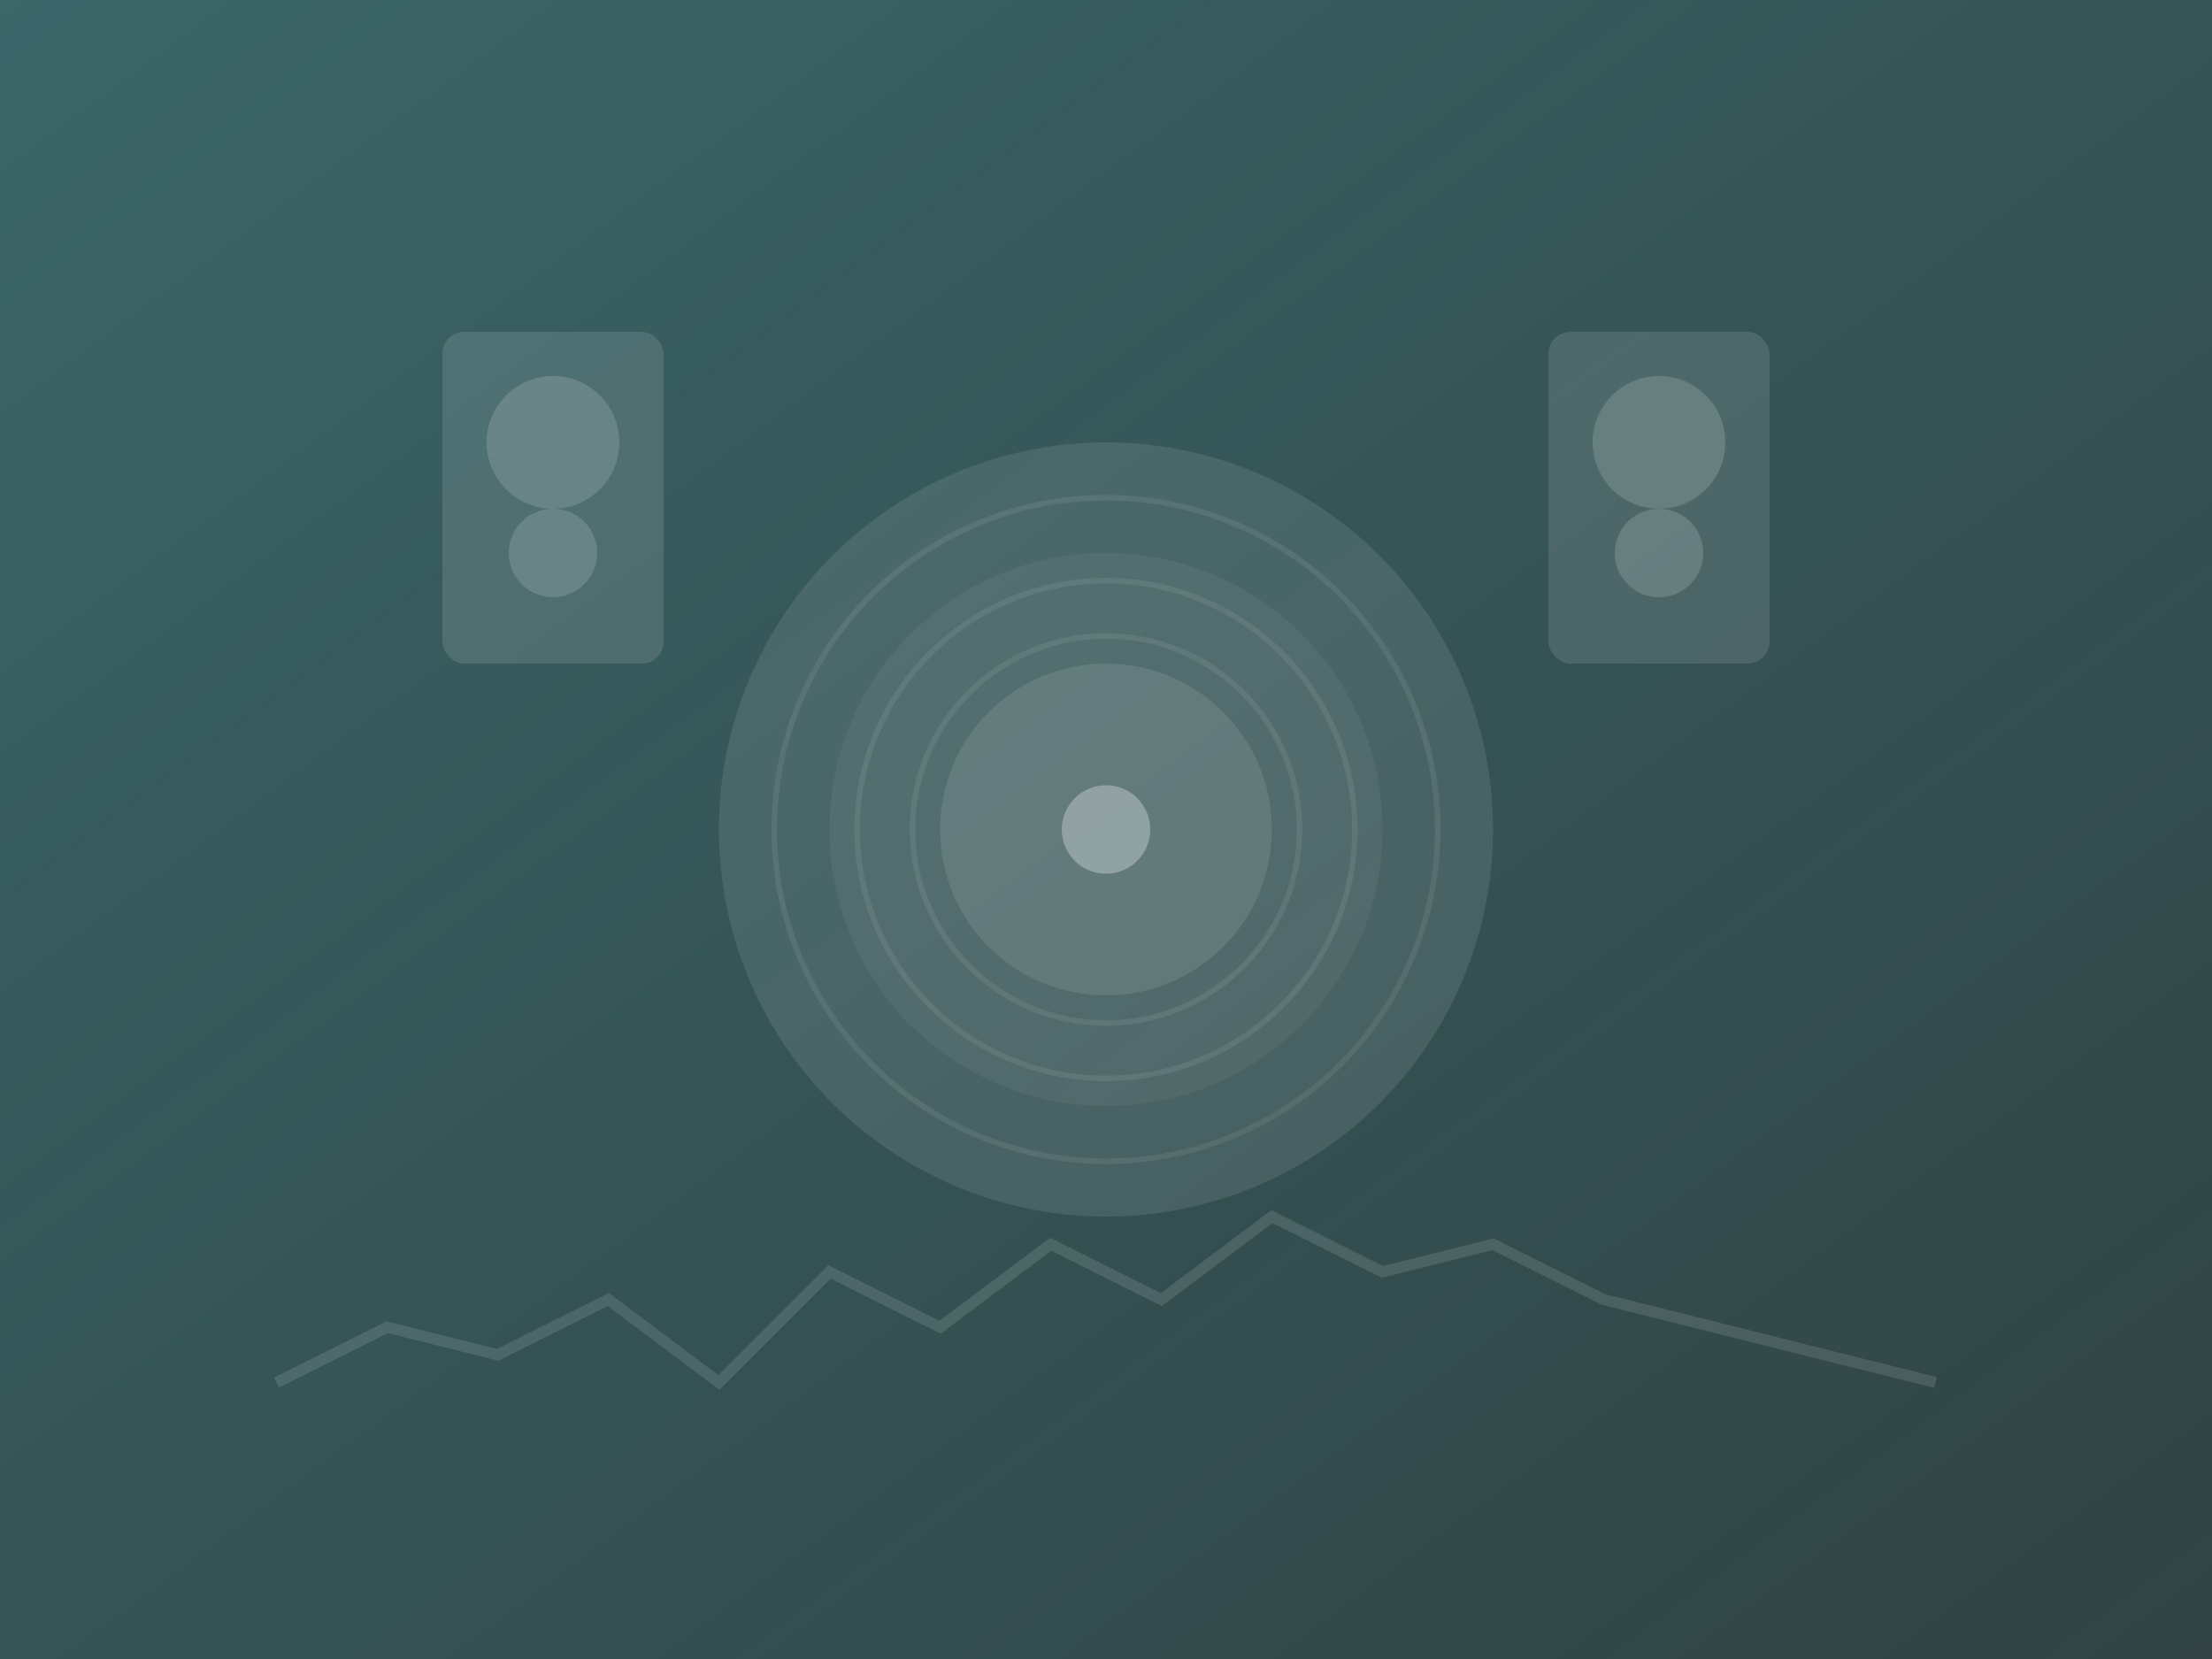 <svg width="400" height="300" xmlns="http://www.w3.org/2000/svg">
  <rect width="100%" height="100%" fill="#333333" stroke="none"/>
  <defs>
    <linearGradient id="grad3" x1="0%" y1="0%" x2="100%" y2="100%">
      <stop offset="0%" style="stop-color:#4fdce5;stop-opacity:0.3" />
      <stop offset="100%" style="stop-color:#2dd4da;stop-opacity:0.1" />
    </linearGradient>
  </defs>
  <rect width="100%" height="100%" fill="url(#grad3)"/>
  <!-- Vinyl record -->
  <circle cx="200" cy="150" r="70" fill="rgba(255,255,255,0.1)"/>
  <circle cx="200" cy="150" r="50" fill="rgba(255,255,255,0.05)"/>
  <circle cx="200" cy="150" r="30" fill="rgba(255,255,255,0.1)"/>
  <circle cx="200" cy="150" r="8" fill="rgba(255,255,255,0.3)"/>
  <!-- Record grooves -->
  <circle cx="200" cy="150" r="60" stroke="rgba(255,255,255,0.08)" stroke-width="1" fill="none"/>
  <circle cx="200" cy="150" r="45" stroke="rgba(255,255,255,0.08)" stroke-width="1" fill="none"/>
  <circle cx="200" cy="150" r="35" stroke="rgba(255,255,255,0.08)" stroke-width="1" fill="none"/>
  <!-- Studio monitors -->
  <rect x="80" y="60" width="40" height="60" rx="4" fill="rgba(255,255,255,0.12)"/>
  <rect x="280" y="60" width="40" height="60" rx="4" fill="rgba(255,255,255,0.12)"/>
  <circle cx="100" cy="80" r="12" fill="rgba(255,255,255,0.15)"/>
  <circle cx="300" cy="80" r="12" fill="rgba(255,255,255,0.15)"/>
  <circle cx="100" cy="100" r="8" fill="rgba(255,255,255,0.15)"/>
  <circle cx="300" cy="100" r="8" fill="rgba(255,255,255,0.15)"/>
  <!-- Waveform -->
  <path d="M50,250 L70,240 L90,245 L110,235 L130,250 L150,230 L170,240 L190,225 L210,235 L230,220 L250,230 L270,225 L290,235 L310,240 L330,245 L350,250" stroke="rgba(255,255,255,0.12)" stroke-width="2" fill="none"/>
</svg>
